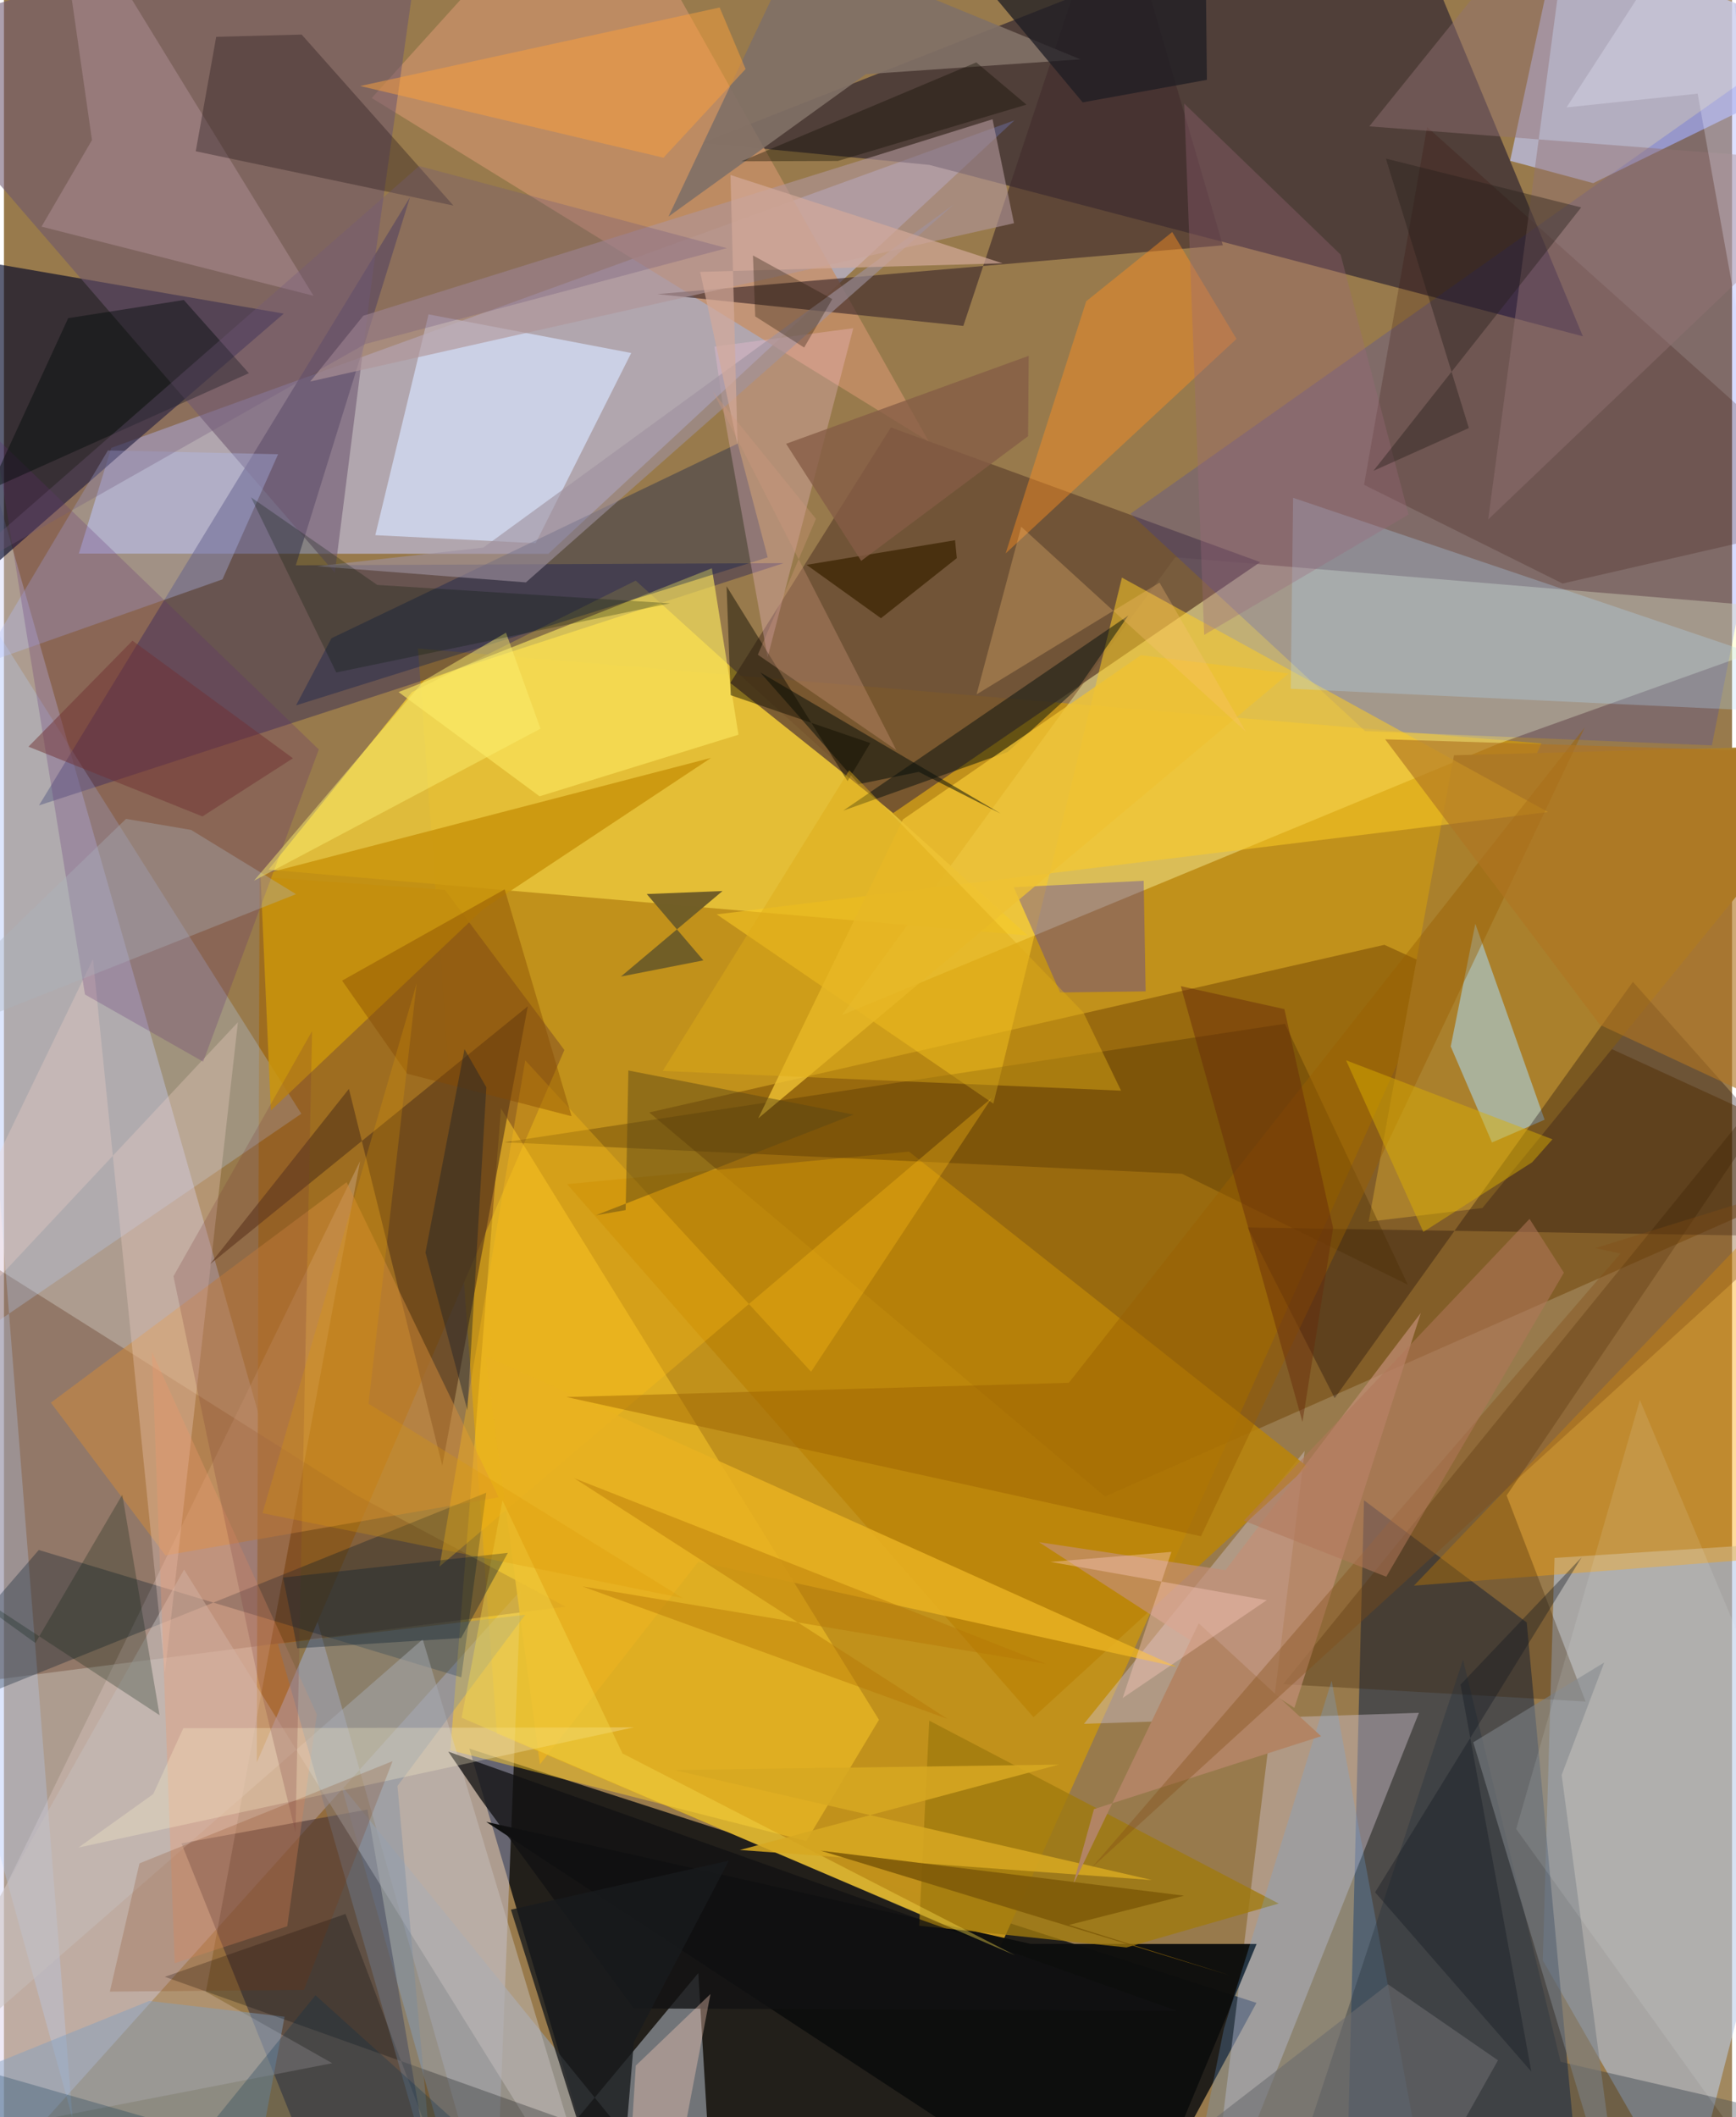 <svg xmlns="http://www.w3.org/2000/svg" width="228" height="278" viewBox="0 0 836 1024"><path fill="#987a4c" d="M0 0h836v1024H0z"/><path fill="#0d1012" fill-opacity=".851" d="M225.149 845.754l380.786 122.961-62.11 114.34-254.68-20.553z"/><path fill="#c1921c" fill-opacity=".996" d="M481.732 942.232l-243.264-103.72-38.16-524.81 543.447 45.867z"/><path fill="#c2c3ef" fill-opacity=".604" d="M51.902 216.636L488.84 58.206 263.328 267.879l-227.088-.136z"/><path fill="#d0d2f8" fill-opacity=".392" d="M249.996 769.19L237.45 1086-18.42 185.905l-8.26 891.327z"/><path fill="#040127" fill-opacity=".482" d="M447.654 79.756l316.177 82.898L670.63-62 337.966 69.056z"/><path fill="#b3c7e6" fill-opacity=".569" d="M898 743.944l-147.88 9.568-5.67 194.612 69.801 121.48z"/><path fill="#6d3f00" fill-opacity=".471" d="M667.806 456.973L898 562.499 532.644 723.811 312.174 538.05z"/><path fill="#ffffb5" fill-opacity=".396" d="M566.593 269.525L405.318 491.013l317.778-131.369L898 297.085z"/><path fill="#0b2349" fill-opacity=".522" d="M649.894 1046.566l8.054-320.94 78.722 59.11 26.007 281.638z"/><path fill="#000627" fill-opacity=".635" d="M59.71 216.93L-54.744 317.193l33.233-192.597 156.868 27.091z"/><path fill="#e7c339" fill-opacity=".898" d="M127.988 420.608l367.25 31.861-189.621-171.64-108.233 53.905z"/><path fill="#6b4d33" fill-opacity=".847" d="M351.406 330.314l77.65-123.566 178.668 65.128L430.217 393.23z"/><path fill="#bcbfe5" fill-opacity=".761" d="M768.84 88.577L898 25.387 752.178-32.177 728.635 77.779z"/><path fill="#9e6d20" fill-opacity=".992" d="M271.112 507.851l-148.815 344.65 1.36-428.421 89.679 6.314z"/><path fill="#342a54" fill-opacity=".475" d="M141.19 273.416l236.009-1.054-360.266 117.18L196.448 95.358z"/><path fill="#ffce2a" fill-opacity=".486" d="M215.926 846.506l172.232 43.94 35.14-58.651-182.842-295.677z"/><path fill="#603622" fill-opacity=".349" d="M-62 819.79V576.5l232.398 146.6 101.213 53.98z"/><path fill="#959ba5" fill-opacity=".682" d="M343.806 1086L163.095 863.37 226.338 1086l109.557-131.692z"/><path fill="#d0c1ce" fill-opacity=".435" d="M684.52 828.432L582.079 1086l47.177-384.224L522.48 833.758z"/><path fill="#061eff" fill-opacity=".157" d="M658.45 353.589L544.957 248.473 898-.86l-71.752 361.38z"/><path fill="#39333f" fill-opacity=".584" d="M85.855 891.562l64.312 160.075 58.808 16.414-33.102-192.847z"/><path fill="#aa802c" d="M898 359.978l-182.759 224.31-55.044 6.6 41.284-225.58z"/><path fill="#c79068" fill-opacity=".8" d="M447.406 213.57L177.925 47.4l78.75-87.14 37.682-19.49z"/><path fill="#fecd24" fill-opacity=".533" d="M478.647 533.789l-133.826-91.54 402.166-49.506L540.844 279.37z"/><path fill="#d4def8" fill-opacity=".745" d="M257.195 262.73l-77.547-3.891 25.757-106.797 98.047 18.693z"/><path fill="#0d0e0d" fill-opacity=".973" d="M605.993 940.233l-109.278-.034-263.407-59.027L545.293 1086z"/><path fill="#f9dfe1" fill-opacity=".239" d="M158.82 997.904L-62 1040.797l234.271-479.185-74.554 401.703z"/><path fill="#b8d3ff" fill-opacity=".275" d="M-62 679.43l95.176 345.265-59.628-755.754 170.314 269.727z"/><path fill="#6d556f" fill-opacity=".565" d="M205.733-62L178.09 134.72l-18.019 142.3L-62 19.831z"/><path fill="#aadef9" fill-opacity=".529" d="M699.907 506.12l11.9-59.342 33.51 94.796-25.454 10.996z"/><path fill="#ffa305" fill-opacity=".392" d="M839.269 754.731l13.915-52.909 27.05-142.323-198.12 207.42z"/><path fill="#130307" fill-opacity=".314" d="M898 598.498l-109.959-123.61-144.29 201.333-42.024-82.533z"/><path fill="#bb8409" fill-opacity=".839" d="M437.825 557.001l-165.403 15.72 225.659 257.84L630.53 709.33z"/><path fill="#583818" fill-opacity=".635" d="M212.048 708.92l-45.164-182.26-67.263 84.847 153.798-124.8z"/><path fill="#c9940c" fill-opacity=".863" d="M231.902 439.63l110.202-73.077-218 56.597 5.014 113.953z"/><path fill="#d18a3b" fill-opacity=".506" d="M165.773 571.783l73.575 152.428-161.21 28.079-55.434-73.87z"/><path fill="#fae65e" fill-opacity=".651" d="M355.337 355.357l-12.876-80.492-151.55 59.869 68.211 50.409z"/><path fill="#432e2e" fill-opacity=".667" d="M589.66 118.648L536.906-62 464.12 157.634l-148.075-15.378z"/><path fill="#00192c" fill-opacity=".314" d="M233.305 721.979l-12.066 89.276-204.392-61.58L-62 840.865z"/><path fill="#00174f" fill-opacity=".337" d="M141.311 341.166l17.124-32.46 196.552-94.199 14.485 55.069z"/><path fill="#c5c0bd" fill-opacity=".486" d="M290.635 1086l-88.056-293.13L-62 1023.826 87.137 759.131z"/><path fill="#b5dcfd" fill-opacity=".286" d="M845.104 315.687L898 346.018l-275.49-12.895 1.14-92.356z"/><path fill="#370b03" fill-opacity=".216" d="M657.99 234.482l30.47-173.045L898 249.164l-143.992 33.07z"/><path fill="#492a02" fill-opacity=".333" d="M569.908 567.708l-327.78-15.222 377.606-57.319 59.428 126.225z"/><path fill="#a07a0d" fill-opacity=".78" d="M543.048 941.92l73.619-21.244-169.024-88.46-4.882 99.19z"/><path fill="#b09598" fill-opacity=".631" d="M148.18 184.516l340.45-76.549-10.387-50.29-304.39 95.035z"/><path fill="#ff9022" fill-opacity=".439" d="M523.57 145.705l-38.988 121.958 111.682-103.747-31.093-51.681z"/><path fill="#3b1f00" fill-opacity=".302" d="M618.823 814.589L898 470.72 726.953 723.319l38.216 99.656z"/><path fill="#010d0b" fill-opacity=".478" d="M543.94 297.705l-137.912 94.362 79.466-28.323 34.49-31.45z"/><path fill="#b2bff7" fill-opacity=".337" d="M105.715 280.214l26.9-60.517-82.335-1.834-61.74 103.678z"/><path fill="#fdc4dd" fill-opacity=".286" d="M410.879 158.731l-41.46 159.224-20.794-115.939-4.938-34.374z"/><path fill="#f6d5cb" fill-opacity=".302" d="M-62 681.451L43.07 463.87l34.8 345.166 35.314-314.626z"/><path fill="#5f2d70" fill-opacity=".243" d="M96.367 513.509l-57.166-32.49-43.665-269.945 156.78 151.421z"/><path fill="#4a35af" fill-opacity=".353" d="M552.315 479.495l-.943-53.486-62.876 3.11 22.422 50.899z"/><path fill="#c38f76" fill-opacity=".686" d="M590.928 759.426l94.508-124.398-61.162 191.025-123.517-80.15z"/><path fill="#b2939c" fill-opacity=".459" d="M42.582 67.77l-24.409 41.842 131.583 33.455L23.998-62z"/><path fill="#6baceb" fill-opacity=".243" d="M590.187 981.098l52.11-168.18L692.758 1086h-123.65z"/><path fill="#2e1d21" fill-opacity=".388" d="M144.013 16.715l73.419 82.715L92.785 73.164l9.897-55.358z"/><path fill="#27323e" fill-opacity=".369" d="M898 1030.64l-144.944-33.406-47.197-194.507-78.231 237.523z"/><path fill="#81a0c0" fill-opacity=".459" d="M119.034 1065.222L-62 1021.32l132.25-53.534 65.504 7.63z"/><path fill="#eec233" fill-opacity=".8" d="M434.932 396.326l-70.035 144.587L621.51 325.74l-71.506-8.827z"/><path fill="#08100b" fill-opacity=".529" d="M482.143 393.481l-39.582-20.146-29.074 5.925-47.58-54.018z"/><path fill="#121213" fill-opacity=".769" d="M567.504 972.573L214.948 847.195l15.739 23.034 73.958 101.164z"/><path fill="#927175" fill-opacity=".459" d="M759.67-62l-41.63 313.24L898 79.416l-237.478-18.31z"/><path fill="#f0986e" fill-opacity=".322" d="M151.36 829.225l-14.3 102.441-54.44 17.871-11.023-295.74z"/><path fill="#030409" fill-opacity=".259" d="M165.232 925.71l-87.428 30.398 199.784 71.29L225.817 1086z"/><path fill="#ffc116" fill-opacity=".325" d="M210.714 757.667l267.107-226.61-87.348 132.396-138.288-150.595z"/><path fill="#817066" fill-opacity=".918" d="M520.833 28.708L384.01-27.42l-62.528 132.17 95.479-68.872z"/><path fill="#7a7f84" fill-opacity=".608" d="M783.85 1086L710.8 842.705l63.364-38.604-20.594 54.38z"/><path fill="#fda13b" fill-opacity=".478" d="M346.233 3.622L172.35 41.601l146.705 34.68 39.725-42.9z"/><path fill="#705d27" fill-opacity=".988" d="M310.966 432.413l36.648-1.456-49.137 41.363 39.884-7.818z"/><path fill="#e8b121" fill-opacity=".851" d="M335.944 755.314l-76.666 98.08-26.375-197.55 334.4 150.354z"/><path fill="#010a09" fill-opacity=".427" d="M-7.088 236.874l38.158-82.993 55.94-8.772 31.469 35.389z"/><path fill="#1e1c23" fill-opacity=".749" d="M428.942-62L521.86 49.505l60.088-10.88L580.89-62z"/><path fill="#9b5f00" fill-opacity=".443" d="M515.156 668.805l249.628-317.078-185.71 391.31-306.951-67.342z"/><path fill="#af7422" fill-opacity=".627" d="M840.829 527.724L898 364.733l-229.824-7.16 103.92 138.1z"/><path fill="#001909" fill-opacity=".251" d="M75.286 829.586L57.25 722.934 15.195 794.67l-65.915-47.694z"/><path fill="#594615" fill-opacity=".459" d="M300.763 585.28l1.31-67.529 108.952 21.342-124.647 48.687z"/><path fill="#0f0e00" fill-opacity=".467" d="M351.569 336.254l-1.98-52.7 58.517 94.252 11.014-18.415z"/><path fill="#728aa2" fill-opacity=".345" d="M132.525 795.047l119.643-14.03-61.803 82.792 17.585 193.707z"/><path fill="#ddb102" fill-opacity=".459" d="M749.124 551.045l-9.782 11.078-52.695 33.709-37.373-82.992z"/><path fill="#ddac18" fill-opacity=".451" d="M522.144 489.628l-113.22-117.064-90.218 145.415 221.717 9.536z"/><path fill="#facbba" fill-opacity=".373" d="M318.627 1086l23.16-121.546-36.116 34.612-4.425 70.983z"/><path fill="#181b1e" fill-opacity=".796" d="M304.725 987.738L296.469 1086l-51.212-162.375 105.419-23.682z"/><path fill="#fff7cf" fill-opacity=".278" d="M86.775 835.87l217.995-.432-268.702 58.145 36.144-25.847z"/><path fill="#abb3bd" fill-opacity=".353" d="M-62 513.108l121.06-117.05 31.471 5.347 50.782 31.063z"/><path fill="#9e919e" fill-opacity=".612" d="M459.566 98.865l-207.069 182.82-101.044-7.828 80.438-9.008z"/><path fill="#f5da4e" fill-opacity=".408" d="M299.225 848.083l189.916 97.63-267.743-114.908 19.777-105.164z"/><path fill="#fdc376" fill-opacity=".29" d="M559.028 281.793l-88.495 54.05 21.592-81.074 108.647 99.117z"/><path fill="#9b687c" fill-opacity=".329" d="M646.648 123.166l32.849 125.711-98.867 58.202-9.66-256.993z"/><path fill="#faee71" fill-opacity=".475" d="M259.567 352.443l-138.596 73.52 82.327-96.847 39.572-23.113z"/><path fill="#812f00" fill-opacity=".192" d="M51.24 963.273l14.308-62.017 122.465-49.46-42.87 110.638z"/><path fill="#001602" fill-opacity=".251" d="M160.764 325.238l161.46-33.438-141.64-8.89-61.064-42.371z"/><path fill="#d6a822" fill-opacity=".871" d="M324.406 856.114l185.942-2.644-154.336 41.304 199.36 14.544z"/><path fill="#b28464" d="M578.002 785.138l-60.835 126.614 10.15-36.747L637.2 839.762z"/><path fill="#78373a" fill-opacity=".22" d="M122.496 810.084l18.542 76.097 8.019-387.467-67.059 118.578z"/><path fill="#b57605" fill-opacity=".427" d="M275.816 714.929l228.457 89.864-224.452-37.501 176.685 64.101z"/><path fill="#442c0b" fill-opacity=".898" d="M388.295 273.19l35.976 25.822 36.69-29.069-.852-8.654z"/><path fill="#6b6c6f" fill-opacity=".588" d="M669.597 959.77l-99.328 76.794 107.156 40.594 45.337-80.664z"/><path fill="#fcc9bd" fill-opacity=".392" d="M541.195 821.28l69.697-47.317-104.6-18.527 58.486-4.844z"/><path fill="#121820" fill-opacity=".365" d="M663.32 915.238l99.909-162-58.582 61.569 34.255 187.157z"/><path fill="#ecf5fd" fill-opacity=".11" d="M791.417 677.13L898 930.834 876.22 1086 731.578 884.622z"/><path fill="#864800" fill-opacity=".416" d="M274.613 539.894L242.237 430.14l-78.655 44.163 31.48 44.996z"/><path fill="#703032" fill-opacity=".482" d="M96.027 394.87l43.78-28.123-77.647-56.861-50.299 51.253z"/><path fill="#eeedff" fill-opacity=".278" d="M884.667 408.291L829.714-62 755.936 51.942l63.421-6.636z"/><path fill="#855c45" fill-opacity=".78" d="M495.443 210.964l.297-38.862-117.357 42.543 36.325 56.615z"/><path fill="#261e1a" fill-opacity=".404" d="M763.026 100.318L662.51 227.726l46.166-20.698L668.54 76.703z"/><path fill="#834c16" fill-opacity=".357" d="M769.873 603.662l12.14 2.64L526.16 903.418 898 564.02z"/><path fill="#022b4c" fill-opacity=".255" d="M-62 986.564L284.85 1086 150.71 965.03l-93.27 115.236z"/><path fill="#805b08" fill-opacity=".902" d="M593.082 955.407l-77.826-24.389 55.653-14.14L395.135 895.1z"/><path fill="#1e2229" fill-opacity=".427" d="M233.368 525.886l-9.166 156.227-20.287-76.303 18.884-98.372z"/><path fill="#b07759" fill-opacity=".549" d="M668.717 762.602l-68.935-27.118L738.036 589.55l16.62 26z"/><path fill="#72597b" fill-opacity=".318" d="M349.674 120.018L174.68 166.432-31.114 283.154l232.003-202.87z"/><path fill="#102131" fill-opacity=".369" d="M141.892 797.232l-6.83-34.237 108.717-11.936-22.609 41.185z"/><path fill="#662a09" fill-opacity=".459" d="M569.337 476.972l58.855 210.797 14.81-93.811-23.556-105.882z"/><path fill="#d3aa9a" fill-opacity=".69" d="M351.474 84.635l3.411 130.348-18.076-83.475 146.29-4.159z"/><path fill="#110e00" fill-opacity=".376" d="M356.772 78.015l46.665-.166 91.2-27.243-24.253-20.424z"/><path fill="#1f1200" fill-opacity=".31" d="M363.446 153.04l-1.096-29.481 38.37 21.098-13.61 23.44z"/><path fill="#d0987d" fill-opacity=".337" d="M364.716 316.666l66.963 46.114L343 189.454l49.826 61.488z"/><path fill="#df9904" fill-opacity=".263" d="M328.393 772.963L125.081 731.86l74.583-256.279-23.292 203.36z"/></svg>